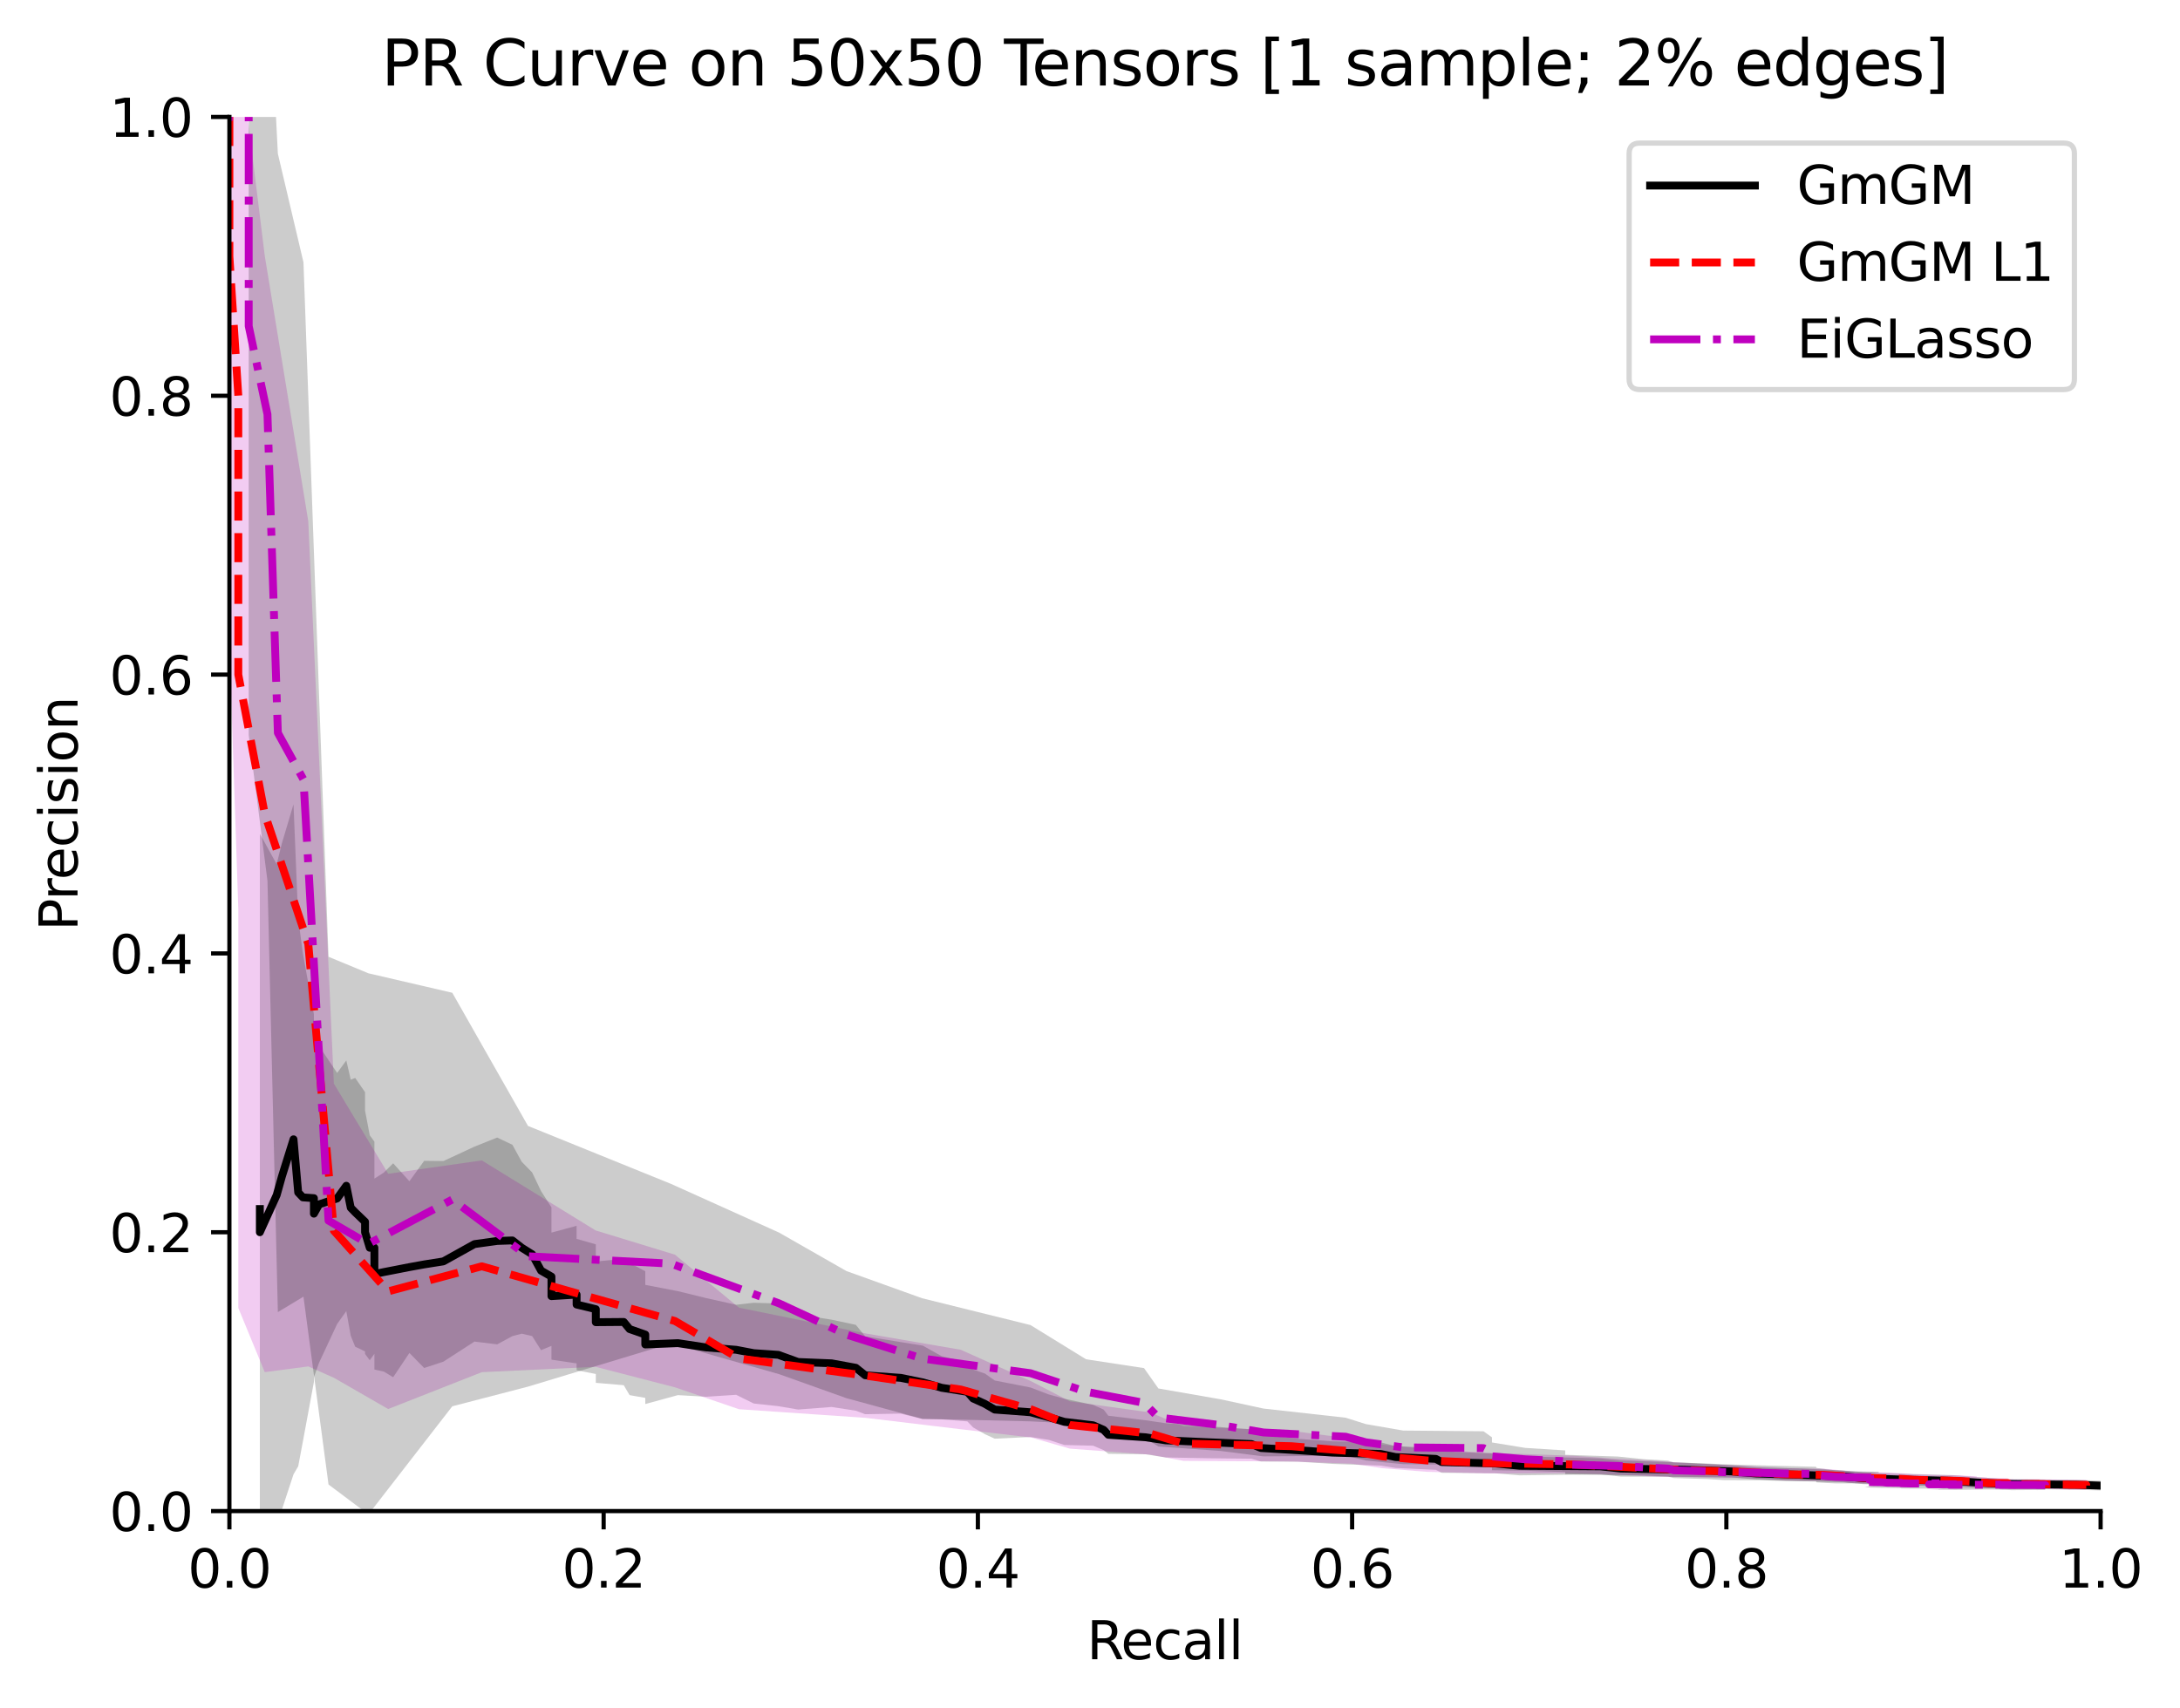 <?xml version="1.0" encoding="utf-8" standalone="no"?>
<!DOCTYPE svg PUBLIC "-//W3C//DTD SVG 1.1//EN"
  "http://www.w3.org/Graphics/SVG/1.1/DTD/svg11.dtd">
<svg xmlns:xlink="http://www.w3.org/1999/xlink" width="416.053pt" height="325.986pt" viewBox="0 0 416.053 325.986" xmlns="http://www.w3.org/2000/svg" version="1.1">
 <defs>
  <style type="text/css">*{stroke-linejoin: round; stroke-linecap: butt}</style>
 </defs>
 <g id="figure_1">
  <g id="patch_1">
   <path d="M 0 325.986 
L 416.053 325.986 
L 416.053 0 
L 0 0 
z
" style="fill: #ffffff"/>
  </g>
  <g id="axes_1">
   <g id="patch_2">
    <path d="M 43.781 288.43 
L 400.901 288.43 
L 400.901 22.318 
L 43.781 22.318 
z
" style="fill: #ffffff"/>
   </g>
   <g id="PolyCollection_1">
    <path d="M 49.593 149.602 
L 49.593 311.943 
L 49.593 311.277 
L 49.593 311.277 
L 49.593 311.277 
L 49.593 311.277 
L 49.593 311.277 
L 49.593 311.277 
L 52.805 291.267 
L 52.805 291.267 
L 53.797 288.166 
L 56.017 281.413 
L 56.017 281.413 
L 56.017 281.413 
L 56.91 279.894 
L 57.803 275.158 
L 57.803 275.158 
L 57.803 275.158 
L 59.911 263.778 
L 59.911 262.874 
L 60.903 260.089 
L 64.347 252.71 
L 66.09 250.262 
L 66.09 250.262 
L 66.94 254.97 
L 67.79 257.058 
L 69.67 257.952 
L 69.67 258.442 
L 70.563 259.639 
L 71.455 258.412 
L 71.455 261.414 
L 73.245 261.8 
L 75.035 262.885 
L 78.135 258.248 
L 80.952 261.119 
L 84.617 259.916 
L 90.552 256.076 
L 94.888 256.609 
L 97.79 255.033 
L 99.575 254.571 
L 101.559 255.028 
L 103.26 257.713 
L 105.244 256.9 
L 105.244 259.527 
L 110.044 260.242 
L 110.044 261.54 
L 113.71 262.264 
L 113.71 263.952 
L 119.042 264.403 
L 120.158 266.299 
L 123.153 266.826 
L 123.153 267.999 
L 129.379 266.298 
L 134.744 266.611 
L 140.498 266.237 
L 143.846 267.898 
L 148.542 268.405 
L 152.312 269.05 
L 158.716 268.561 
L 163.335 269.275 
L 165.121 269.941 
L 171.905 269.827 
L 176.121 270.874 
L 179.728 270.928 
L 184.614 271.31 
L 185.73 272.471 
L 187.962 273.747 
L 189.842 274.611 
L 196.652 274.29 
L 200.154 274.839 
L 203.15 275.818 
L 208.62 275.951 
L 210.629 276.794 
L 211.522 277.498 
L 218.615 277.591 
L 222.47 278.196 
L 230.482 278.344 
L 238.853 278.439 
L 240.639 278.963 
L 247.826 279.005 
L 254.299 279.427 
L 263.512 279.747 
L 266.329 280.195 
L 274.031 280.557 
L 275.147 281.122 
L 285.341 281.214 
L 290.028 281.608 
L 305.408 281.41 
L 309.341 281.849 
L 321.518 281.903 
L 330.491 282.008 
L 335.187 282.4 
L 343.739 282.728 
L 351.708 282.927 
L 355.726 283.296 
L 363.428 283.543 
L 372.649 283.751 
L 377.251 284.01 
L 383.203 284.158 
L 396.461 284.343 
L 400.901 284.498 
L 400.901 282.646 
L 400.901 282.646 
L 396.461 282.471 
L 383.203 282.371 
L 377.251 281.933 
L 372.649 281.571 
L 363.428 281.309 
L 355.726 281.012 
L 351.708 280.68 
L 343.739 280.301 
L 335.187 280.097 
L 330.491 279.707 
L 321.518 279.174 
L 309.341 278.779 
L 305.408 278.376 
L 290.028 277.959 
L 285.341 277.461 
L 275.147 277.026 
L 274.031 276.38 
L 266.329 276.034 
L 263.512 275.311 
L 254.299 275.114 
L 247.826 274.651 
L 240.639 273.821 
L 238.853 272.836 
L 230.482 272.224 
L 222.47 271.659 
L 218.615 271.093 
L 211.522 270.23 
L 210.629 269.059 
L 208.62 268.159 
L 203.15 266.987 
L 200.154 266.17 
L 196.652 264.838 
L 189.842 263.503 
L 187.962 262.173 
L 185.73 261.421 
L 184.614 260.021 
L 179.728 258.873 
L 176.121 256.852 
L 171.905 256.173 
L 165.121 255.079 
L 163.335 252.884 
L 158.716 251.899 
L 152.312 250.891 
L 148.542 248.81 
L 143.846 248.673 
L 140.498 249.052 
L 134.744 247.772 
L 129.379 246.453 
L 123.153 245.254 
L 123.153 242.651 
L 120.158 241.077 
L 119.042 240.264 
L 113.71 240.8 
L 113.71 237.515 
L 110.044 236.472 
L 110.044 233.975 
L 105.244 235.282 
L 105.244 230.45 
L 103.26 227.353 
L 101.559 223.791 
L 99.575 221.758 
L 97.79 218.513 
L 94.888 217.133 
L 90.552 218.866 
L 84.617 221.623 
L 80.952 221.578 
L 78.135 225.473 
L 75.035 222.046 
L 73.245 223.822 
L 71.455 224.969 
L 71.455 217.917 
L 70.563 216.69 
L 69.67 211.973 
L 69.67 208.472 
L 67.79 205.755 
L 66.94 206.087 
L 66.09 202.412 
L 66.09 202.412 
L 64.347 204.803 
L 60.903 199.682 
L 59.911 200.445 
L 59.911 193.628 
L 57.803 181.952 
L 57.803 181.952 
L 57.803 181.952 
L 56.91 175.315 
L 56.017 153.521 
L 56.017 153.521 
L 56.017 153.521 
L 53.797 160.96 
L 52.805 164.955 
L 52.805 164.955 
L 49.593 159.138 
L 49.593 159.138 
L 49.593 159.138 
L 49.593 159.138 
L 49.593 159.138 
L 49.593 159.138 
L 49.593 149.602 
z
" clip-path="url(#p640da415fd)" style="fill-opacity: 0.2"/>
   </g>
   <g id="PolyCollection_2">
    <path d="M 41.699 230.773 
L 41.699 230.773 
L 41.699 235.208 
L 41.699 235.208 
L 41.699 235.208 
L 41.699 235.208 
L 41.699 235.208 
L 41.699 235.208 
L 44.908 228.111 
L 44.908 228.111 
L 45.315 224.563 
L 46.525 217.467 
L 46.525 217.467 
L 46.525 217.467 
L 47.869 227.605 
L 48.666 228.555 
L 48.666 228.555 
L 48.666 228.555 
L 52.951 228.703 
L 52.951 231.66 
L 54.154 229.885 
L 57.505 228.757 
L 59.157 226.337 
L 59.157 226.337 
L 58.668 230.529 
L 57.853 231.406 
L 59.116 233.212 
L 59.116 235.208 
L 60.256 238.165 
L 60.842 238.165 
L 60.842 243.191 
L 61.203 242.811 
L 61.041 242.465 
L 65.658 241.861 
L 65.814 241.349 
L 68.076 240.769 
L 73.816 237.471 
L 75.335 236.871 
L 78.653 236.773 
L 81.172 238.165 
L 82.023 239.409 
L 82.493 242.533 
L 85.434 243.675 
L 85.434 247.405 
L 87.826 247.109 
L 87.826 249.006 
L 89.754 249.89 
L 89.754 252.376 
L 94.521 252.333 
L 94.93 253.688 
L 97.462 254.739 
L 97.462 256.626 
L 106.175 256.376 
L 109.782 257.191 
L 113.549 257.645 
L 116.6 258.286 
L 118.748 258.607 
L 121.018 259.971 
L 129.313 260.23 
L 133.166 261.08 
L 135.94 262.51 
L 142.125 263 
L 145.232 263.863 
L 150.867 264.9 
L 155.629 265.666 
L 157.174 266.946 
L 158.817 267.96 
L 158.449 269.057 
L 169.18 269.564 
L 172.402 270.505 
L 172.388 271.403 
L 178.613 272.055 
L 180.26 272.926 
L 180.528 273.864 
L 186.881 274.342 
L 191.643 274.928 
L 200.939 275.284 
L 209.483 275.638 
L 211.605 276.392 
L 221.614 276.828 
L 225.036 277.271 
L 232.699 277.529 
L 238.544 278.115 
L 244.756 278.468 
L 245.3 279.074 
L 254.84 279.337 
L 257.846 279.784 
L 279.185 279.893 
L 284.789 280.314 
L 295.966 280.539 
L 307.547 280.857 
L 310.823 281.249 
L 323.318 281.515 
L 338.476 281.803 
L 343.348 282.154 
L 350.524 282.426 
L 357.821 282.661 
L 361.921 282.971 
L 371.52 283.265 
L 389.973 283.407 
L 400.901 283.572 
L 400.901 283.572 
L 400.901 283.572 
L 389.973 283.407 
L 371.52 283.265 
L 361.921 282.971 
L 357.821 282.661 
L 350.524 282.426 
L 343.348 282.154 
L 338.476 281.803 
L 323.318 281.515 
L 310.823 281.249 
L 307.547 280.857 
L 295.966 280.539 
L 284.789 280.314 
L 279.185 279.893 
L 257.846 279.784 
L 254.84 279.337 
L 245.3 279.074 
L 244.756 278.468 
L 238.544 278.115 
L 232.699 277.529 
L 225.036 277.271 
L 221.614 276.828 
L 211.605 276.392 
L 209.483 275.638 
L 200.939 275.284 
L 191.643 274.928 
L 186.881 274.342 
L 180.528 273.864 
L 180.26 272.926 
L 178.613 272.055 
L 172.388 271.403 
L 172.402 270.505 
L 169.18 269.564 
L 158.449 269.057 
L 158.817 267.96 
L 157.174 266.946 
L 155.629 265.666 
L 150.867 264.9 
L 145.232 263.863 
L 142.125 263 
L 135.94 262.51 
L 133.166 261.08 
L 129.313 260.23 
L 121.018 259.971 
L 118.748 258.607 
L 116.6 258.286 
L 113.549 257.645 
L 109.782 257.191 
L 106.175 256.376 
L 97.462 256.626 
L 97.462 254.739 
L 94.93 253.688 
L 94.521 252.333 
L 89.754 252.376 
L 89.754 249.89 
L 87.826 249.006 
L 87.826 247.109 
L 85.434 247.405 
L 85.434 243.675 
L 82.493 242.533 
L 82.023 239.409 
L 81.172 238.165 
L 78.653 236.773 
L 75.335 236.871 
L 73.816 237.471 
L 68.076 240.769 
L 65.814 241.349 
L 65.658 241.861 
L 61.041 242.465 
L 61.203 242.811 
L 60.842 243.191 
L 60.842 238.165 
L 60.256 238.165 
L 59.116 235.208 
L 59.116 233.212 
L 57.853 231.406 
L 58.668 230.529 
L 59.157 226.337 
L 59.157 226.337 
L 57.505 228.757 
L 54.154 229.885 
L 52.951 231.66 
L 52.951 228.703 
L 48.666 228.555 
L 48.666 228.555 
L 48.666 228.555 
L 47.869 227.605 
L 46.525 217.467 
L 46.525 217.467 
L 46.525 217.467 
L 45.315 224.563 
L 44.908 228.111 
L 44.908 228.111 
L 41.699 235.208 
L 41.699 235.208 
L 41.699 235.208 
L 41.699 235.208 
L 41.699 235.208 
L 41.699 235.208 
L 41.699 230.773 
z
" clip-path="url(#p640da415fd)" style="fill: #ff0000; fill-opacity: 0.2"/>
   </g>
   <g id="PolyCollection_3">
    <path d="M 43.781 22.318 
L 43.781 22.318 
L 43.781 22.318 
L 43.781 22.318 
L 43.781 22.318 
L 43.781 22.318 
L 43.781 22.318 
L 43.781 22.318 
L 43.781 22.318 
L 43.781 22.318 
L 43.781 22.318 
L 43.781 22.318 
L 43.781 22.318 
L 43.781 22.318 
L 43.781 22.318 
L 43.781 22.318 
L 43.781 22.318 
L 43.781 22.318 
L 43.781 22.318 
L 43.781 122.9 
L 43.781 122.9 
L 43.781 122.9 
L 45.482 173.553 
L 45.482 249.659 
L 50.53 261.912 
L 58.834 260.818 
L 63.719 262.985 
L 74.084 268.952 
L 91.953 261.917 
L 113.676 260.895 
L 128.813 264.81 
L 141.029 268.988 
L 165.191 270.635 
L 183.36 272.809 
L 196.842 274.396 
L 204.191 276.514 
L 219.492 277.655 
L 225.879 278.844 
L 246.478 278.969 
L 258.053 279.391 
L 263.865 280.248 
L 272.331 280.932 
L 283.64 281.248 
L 300.136 281.201 
L 308.225 281.453 
L 315.849 281.84 
L 323.304 281.981 
L 331.607 282.094 
L 336.81 282.3 
L 340.743 282.575 
L 348.101 282.708 
L 351.708 282.827 
L 352.824 283.048 
L 355.641 283.172 
L 360.328 283.287 
L 363.428 283.381 
L 365.129 283.493 
L 368.538 283.54 
L 371.533 283.631 
L 373.765 283.75 
L 375.551 283.807 
L 377.251 283.853 
L 377.251 283.936 
L 377.251 284.009 
L 379.235 284.025 
L 379.235 284.082 
L 383.203 284.017 
L 383.203 284.061 
L 383.203 284.111 
L 383.203 284.137 
L 384.319 284.187 
L 384.319 284.226 
L 389.205 284.199 
L 389.205 284.227 
L 390.828 284.227 
L 392.529 284.217 
L 392.529 284.239 
L 393.645 284.27 
L 393.645 284.286 
L 394.761 284.329 
L 394.761 284.35 
L 394.761 284.367 
L 396.461 284.349 
L 396.461 284.357 
L 398.162 284.34 
L 398.162 284.346 
L 398.162 284.357 
L 398.162 284.366 
L 398.162 284.373 
L 398.162 284.383 
L 398.162 284.394 
L 398.162 284.405 
L 398.162 284.413 
L 398.162 284.42 
L 398.162 284.425 
L 398.162 284.432 
L 398.162 284.438 
L 398.162 284.441 
L 398.162 284.443 
L 398.162 284.448 
L 398.162 284.455 
L 398.162 282.674 
L 398.162 282.674 
L 398.162 282.668 
L 398.162 282.663 
L 398.162 282.65 
L 398.162 282.642 
L 398.162 282.638 
L 398.162 282.629 
L 398.162 282.618 
L 398.162 282.608 
L 398.162 282.595 
L 398.162 282.585 
L 398.162 282.571 
L 398.162 282.558 
L 398.162 282.543 
L 398.162 282.524 
L 398.162 282.509 
L 398.162 282.494 
L 396.461 282.49 
L 396.461 282.464 
L 394.761 282.458 
L 394.761 282.439 
L 394.761 282.411 
L 393.645 282.455 
L 393.645 282.434 
L 392.529 282.457 
L 392.529 282.41 
L 390.828 282.392 
L 389.205 282.366 
L 389.205 282.329 
L 384.319 282.37 
L 384.319 282.329 
L 383.203 282.34 
L 383.203 282.298 
L 383.203 282.237 
L 383.203 282.171 
L 379.235 282.087 
L 379.235 282.016 
L 377.251 281.952 
L 377.251 281.873 
L 377.251 281.794 
L 375.551 281.705 
L 373.765 281.583 
L 371.533 281.574 
L 368.538 281.511 
L 365.129 281.409 
L 363.428 281.238 
L 360.328 281.087 
L 355.641 281.006 
L 352.824 280.855 
L 351.708 280.673 
L 348.101 280.341 
L 340.743 280.232 
L 336.81 280.039 
L 331.607 279.716 
L 323.304 279.375 
L 315.849 278.814 
L 308.225 278.415 
L 300.136 277.864 
L 283.64 277.294 
L 272.331 276.592 
L 263.865 275.737 
L 258.053 274.627 
L 246.478 273.121 
L 225.879 272.244 
L 219.492 269.601 
L 204.191 267.482 
L 196.842 263.674 
L 183.36 257.642 
L 165.191 254.523 
L 141.029 249.599 
L 128.813 239.49 
L 113.676 234.864 
L 91.953 221.496 
L 74.084 224.042 
L 63.719 206.837 
L 58.834 99.478 
L 50.53 48.837 
L 45.482 7.867 
L 45.482 -22.471 
L 43.781 -25.041 
L 43.781 -25.041 
L 43.781 -25.041 
L 43.781 22.318 
L 43.781 22.318 
L 43.781 22.318 
L 43.781 22.318 
L 43.781 22.318 
L 43.781 22.318 
L 43.781 22.318 
L 43.781 22.318 
L 43.781 22.318 
L 43.781 22.318 
L 43.781 22.318 
L 43.781 22.318 
L 43.781 22.318 
L 43.781 22.318 
L 43.781 22.318 
L 43.781 22.318 
L 43.781 22.318 
L 43.781 22.318 
z
" clip-path="url(#p640da415fd)" style="fill: #bf00bf; fill-opacity: 0.2"/>
   </g>
   <g id="PolyCollection_4">
    <path d="M 43.781 22.318 
L 43.781 22.318 
L 43.781 22.318 
L 43.781 22.318 
L 43.781 22.318 
L 43.781 22.318 
L 43.781 22.318 
L 43.781 22.318 
L 43.781 22.318 
L 43.781 22.318 
L 43.781 22.318 
L 43.781 22.318 
L 43.781 22.318 
L 43.781 22.318 
L 43.781 22.318 
L 43.781 22.318 
L 43.781 22.318 
L 43.781 22.318 
L 43.781 22.318 
L 43.781 48.929 
L 43.781 48.929 
L 43.781 48.929 
L 41.019 75.541 
L 41.019 128.763 
L 43.267 155.374 
L 48.331 180.148 
L 55.773 234.911 
L 59.024 246.497 
L 72.392 241.707 
L 93.815 247.88 
L 106.45 252.15 
L 116.25 259.294 
L 139.452 262.579 
L 153.919 265.226 
L 176.628 269.035 
L 180.495 271.998 
L 192.368 273.628 
L 199.338 275.544 
L 224.578 276.045 
L 238.325 277.009 
L 240.66 277.993 
L 244.778 278.762 
L 256.373 279.271 
L 275.196 279.533 
L 283.84 279.934 
L 291.906 280.327 
L 297.721 280.678 
L 309.719 280.905 
L 314.936 281.169 
L 321.38 281.404 
L 332.063 281.524 
L 338.476 281.75 
L 339.695 281.951 
L 345.355 282.089 
L 347.738 282.187 
L 350.524 282.309 
L 352.93 282.451 
L 354.262 282.526 
L 356.513 282.603 
L 358.67 282.666 
L 360.279 282.756 
L 361.921 282.824 
L 361.921 282.904 
L 361.921 282.981 
L 362.522 283.021 
L 362.522 283.085 
L 371.52 283.094 
L 371.52 283.149 
L 371.52 283.205 
L 371.52 283.239 
L 372.363 283.258 
L 372.363 283.298 
L 376.986 283.264 
L 376.986 283.297 
L 380.289 283.309 
L 384.667 283.313 
L 384.667 283.348 
L 385.398 283.352 
L 385.398 283.371 
L 387.77 283.37 
L 387.77 283.394 
L 387.77 283.412 
L 390.205 283.407 
L 390.205 283.424 
L 392.943 283.417 
L 392.943 283.428 
L 392.943 283.441 
L 392.943 283.455 
L 392.943 283.465 
L 392.943 283.477 
L 392.943 283.49 
L 392.943 283.5 
L 392.943 283.51 
L 392.943 283.519 
L 392.943 283.527 
L 392.943 283.535 
L 392.943 283.54 
L 392.943 283.545 
L 392.943 283.553 
L 392.943 283.558 
L 392.943 283.564 
L 392.943 283.564 
L 392.943 283.564 
L 392.943 283.558 
L 392.943 283.553 
L 392.943 283.545 
L 392.943 283.54 
L 392.943 283.535 
L 392.943 283.527 
L 392.943 283.519 
L 392.943 283.51 
L 392.943 283.5 
L 392.943 283.49 
L 392.943 283.477 
L 392.943 283.465 
L 392.943 283.455 
L 392.943 283.441 
L 392.943 283.428 
L 392.943 283.417 
L 390.205 283.424 
L 390.205 283.407 
L 387.77 283.412 
L 387.77 283.394 
L 387.77 283.37 
L 385.398 283.371 
L 385.398 283.352 
L 384.667 283.348 
L 384.667 283.313 
L 380.289 283.309 
L 376.986 283.297 
L 376.986 283.264 
L 372.363 283.298 
L 372.363 283.258 
L 371.52 283.239 
L 371.52 283.205 
L 371.52 283.149 
L 371.52 283.094 
L 362.522 283.085 
L 362.522 283.021 
L 361.921 282.981 
L 361.921 282.904 
L 361.921 282.824 
L 360.279 282.756 
L 358.67 282.666 
L 356.513 282.603 
L 354.262 282.526 
L 352.93 282.451 
L 350.524 282.309 
L 347.738 282.187 
L 345.355 282.089 
L 339.695 281.951 
L 338.476 281.75 
L 332.063 281.524 
L 321.38 281.404 
L 314.936 281.169 
L 309.719 280.905 
L 297.721 280.678 
L 291.906 280.327 
L 283.84 279.934 
L 275.196 279.533 
L 256.373 279.271 
L 244.778 278.762 
L 240.66 277.993 
L 238.325 277.009 
L 224.578 276.045 
L 199.338 275.544 
L 192.368 273.628 
L 180.495 271.998 
L 176.628 269.035 
L 153.919 265.226 
L 139.452 262.579 
L 116.25 259.294 
L 106.45 252.15 
L 93.815 247.88 
L 72.392 241.707 
L 59.024 246.497 
L 55.773 234.911 
L 48.331 180.148 
L 43.267 155.374 
L 41.019 128.763 
L 41.019 75.541 
L 43.781 48.929 
L 43.781 48.929 
L 43.781 48.929 
L 43.781 22.318 
L 43.781 22.318 
L 43.781 22.318 
L 43.781 22.318 
L 43.781 22.318 
L 43.781 22.318 
L 43.781 22.318 
L 43.781 22.318 
L 43.781 22.318 
L 43.781 22.318 
L 43.781 22.318 
L 43.781 22.318 
L 43.781 22.318 
L 43.781 22.318 
L 43.781 22.318 
L 43.781 22.318 
L 43.781 22.318 
L 43.781 22.318 
z
" clip-path="url(#p640da415fd)" style="fill: #006400; fill-opacity: 0.2"/>
   </g>
   <g id="PolyCollection_5">
    <path d="M 390.321 282.538 
L 390.321 284.425 
L 390.321 284.403 
L 388.698 284.422 
L 388.698 284.399 
L 386.997 284.416 
L 383.897 284.436 
L 382.858 284.388 
L 381.742 284.369 
L 381.742 284.328 
L 378.841 284.299 
L 375.44 284.354 
L 372.031 284.391 
L 373.147 284.352 
L 373.147 284.353 
L 368.167 284.369 
L 369.953 284.289 
L 369.953 284.243 
L 370.821 284.147 
L 364.819 284.137 
L 362.835 284.11 
L 362.835 284.059 
L 360.096 284.006 
L 359.228 284.006 
L 356.996 283.944 
L 355.88 283.808 
L 356.577 283.724 
L 357.341 283.567 
L 356.756 283.555 
L 358.542 283.347 
L 358.542 283.224 
L 353.94 283.153 
L 350.333 283.147 
L 348.547 283.065 
L 346.667 282.945 
L 346.582 282.706 
L 340.596 282.691 
L 336.079 282.537 
L 329.011 282.514 
L 325.931 282.319 
L 319.43 282.127 
L 318.314 281.835 
L 313.796 281.64 
L 308.772 281.614 
L 298.719 281.384 
L 298.719 280.987 
L 291.094 280.725 
L 284.739 280.629 
L 284.739 280.131 
L 283.116 279.638 
L 267.797 279.473 
L 260.679 278.776 
L 256.824 277.86 
L 241.135 277.989 
L 232.936 276.954 
L 221.078 276.104 
L 218.339 274.398 
L 207.272 271.85 
L 196.675 271.305 
L 175.983 270.817 
L 161.551 266.884 
L 148.681 262.293 
L 128.074 256.418 
L 100.767 264.677 
L 86.319 268.43 
L 70.314 289.069 
L 62.697 283.354 
L 57.916 247.503 
L 53.03 250.45 
L 51.046 168.117 
L 47.466 140.29 
L 47.466 122.9 
L 47.466 22.318 
L 47.466 22.318 
L 47.466 22.318 
L 45.482 22.318 
L 43.781 22.318 
L 43.781 22.318 
L 43.781 22.318 
L 43.781 22.318 
L 43.781 22.318 
L 43.781 22.318 
L 43.781 22.318 
L 43.781 22.318 
L 43.781 22.318 
L 43.781 22.318 
L 43.781 22.318 
L 43.781 22.318 
L 43.781 22.318 
L 43.781 22.318 
L 43.781 22.318 
L 43.781 22.318 
L 43.781 22.318 
L 43.781 22.318 
L 43.781 22.318 
L 43.781 22.318 
L 43.781 22.318 
L 43.781 22.318 
L 43.781 22.318 
L 43.781 22.318 
L 43.781 22.318 
L 43.781 22.318 
L 43.781 22.318 
L 43.781 22.318 
L 43.781 22.318 
L 43.781 22.318 
L 43.781 22.318 
L 43.781 22.318 
L 43.781 22.318 
L 43.781 22.318 
L 43.781 22.318 
L 43.781 22.318 
L 43.781 22.318 
L 43.781 22.318 
L 43.781 22.318 
L 43.781 22.318 
L 43.781 22.318 
L 43.781 22.318 
L 43.781 22.318 
L 43.781 22.318 
L 43.781 22.318 
L 43.781 22.318 
L 43.781 22.318 
L 43.781 22.318 
L 43.781 22.318 
L 43.781 22.318 
L 43.781 22.318 
L 45.482 22.318 
L 47.466 22.318 
L 47.466 22.318 
L 47.466 22.318 
L 47.466 -25.041 
L 47.466 -15.82 
L 51.046 -9.94 
L 53.03 29.332 
L 57.916 50.067 
L 62.697 182.626 
L 70.314 185.781 
L 86.319 189.497 
L 100.767 214.913 
L 128.074 225.982 
L 148.681 235.271 
L 161.551 242.62 
L 175.983 247.804 
L 196.675 252.926 
L 207.272 259.456 
L 218.339 261.142 
L 221.078 265.027 
L 232.936 267.09 
L 241.135 268.862 
L 256.824 270.611 
L 260.679 271.831 
L 267.797 273.063 
L 283.116 273.198 
L 284.739 274.352 
L 284.739 275.333 
L 291.094 276.37 
L 298.719 276.851 
L 298.719 277.689 
L 308.772 278.021 
L 313.796 278.536 
L 318.314 278.798 
L 319.43 279.16 
L 325.931 279.356 
L 329.011 279.495 
L 336.079 279.71 
L 340.596 279.829 
L 346.582 279.977 
L 346.667 280.194 
L 348.547 280.449 
L 350.333 280.641 
L 353.94 280.848 
L 358.542 280.916 
L 358.542 281.088 
L 356.756 281.272 
L 357.341 281.498 
L 356.577 281.591 
L 355.88 281.802 
L 356.996 281.826 
L 359.228 281.834 
L 360.096 282.023 
L 362.835 282.032 
L 362.835 282.127 
L 364.819 282.2 
L 370.821 282.093 
L 369.953 282.109 
L 369.953 282.171 
L 368.167 282.275 
L 373.147 282.266 
L 373.147 282.337 
L 372.031 282.43 
L 375.44 282.459 
L 378.841 282.484 
L 381.742 282.437 
L 381.742 282.494 
L 382.858 282.475 
L 383.897 282.445 
L 386.997 282.437 
L 388.698 282.465 
L 388.698 282.492 
L 390.321 282.513 
L 390.321 282.538 
z
" clip-path="url(#p640da415fd)" style="fill-opacity: 0.2"/>
   </g>
   <g id="PolyCollection_6">
    <path d="M 377.964 283.482 
L 377.964 283.482 
L 377.964 283.458 
L 373.349 283.457 
L 373.349 283.432 
L 368.977 283.426 
L 366.127 283.44 
L 364.729 283.432 
L 363.054 283.432 
L 363.054 283.382 
L 361.202 283.392 
L 353.619 283.406 
L 348.536 283.411 
L 349.744 283.345 
L 349.744 283.31 
L 347.471 283.322 
L 347.665 283.23 
L 347.665 283.176 
L 346.504 283.12 
L 340.615 283.169 
L 340.725 283.119 
L 340.725 283.046 
L 335.007 283.014 
L 334.875 282.92 
L 331.086 282.885 
L 330.179 282.805 
L 335.525 282.658 
L 336.103 282.532 
L 336.445 282.413 
L 339.768 282.217 
L 339.768 282.07 
L 335.11 282 
L 329.686 281.894 
L 327.557 281.757 
L 326.8 281.569 
L 332.293 281.341 
L 315.23 281.26 
L 311.027 281.124 
L 303.537 281.005 
L 301.381 280.838 
L 295.992 280.643 
L 293.93 280.316 
L 290.251 280.088 
L 279.287 279.818 
L 273.199 279.536 
L 273.199 278.919 
L 263.537 278.548 
L 257.179 277.981 
L 257.179 277.241 
L 252.175 276.418 
L 235.018 276.268 
L 227.838 275.304 
L 220.701 274.236 
L 203.135 273.426 
L 196.577 272.022 
L 185.437 270.566 
L 178.784 267.77 
L 164.91 265.653 
L 152.721 262.115 
L 134.776 259.311 
L 122.538 254.752 
L 110.613 248.782 
L 89.35 241.2 
L 66.207 239.795 
L 56.31 228.964 
L 44.788 237.425 
L 44.466 232.99 
L 40.563 148.785 
L 39.574 139.891 
L 40.835 79.089 
L 40.704 62.235 
L 40.704 48.929 
L 40.704 22.318 
L 40.704 22.318 
L 40.704 22.318 
L 41.019 22.318 
L 43.781 22.318 
L 43.781 22.318 
L 43.781 22.318 
L 43.781 22.318 
L 43.781 22.318 
L 43.781 22.318 
L 43.781 22.318 
L 43.781 22.318 
L 43.781 22.318 
L 43.781 22.318 
L 43.781 22.318 
L 43.781 22.318 
L 43.781 22.318 
L 43.781 22.318 
L 43.781 22.318 
L 43.781 22.318 
L 43.781 22.318 
L 43.781 22.318 
L 43.781 22.318 
L 43.781 22.318 
L 43.781 22.318 
L 43.781 22.318 
L 43.781 22.318 
L 43.781 22.318 
L 43.781 22.318 
L 43.781 22.318 
L 43.781 22.318 
L 43.781 22.318 
L 43.781 22.318 
L 43.781 22.318 
L 43.781 22.318 
L 43.781 22.318 
L 43.781 22.318 
L 43.781 22.318 
L 43.781 22.318 
L 43.781 22.318 
L 43.781 22.318 
L 43.781 22.318 
L 43.781 22.318 
L 43.781 22.318 
L 43.781 22.318 
L 43.781 22.318 
L 43.781 22.318 
L 43.781 22.318 
L 43.781 22.318 
L 43.781 22.318 
L 43.781 22.318 
L 43.781 22.318 
L 43.781 22.318 
L 43.781 22.318 
L 43.781 22.318 
L 41.019 22.318 
L 40.704 22.318 
L 40.704 22.318 
L 40.704 22.318 
L 40.704 48.929 
L 40.704 62.235 
L 40.835 79.089 
L 39.574 139.891 
L 40.563 148.785 
L 44.466 232.99 
L 44.788 237.425 
L 56.31 228.964 
L 66.207 239.795 
L 89.35 241.2 
L 110.613 248.782 
L 122.538 254.752 
L 134.776 259.311 
L 152.721 262.115 
L 164.91 265.653 
L 178.784 267.77 
L 185.437 270.566 
L 196.577 272.022 
L 203.135 273.426 
L 220.701 274.236 
L 227.838 275.304 
L 235.018 276.268 
L 252.175 276.418 
L 257.179 277.241 
L 257.179 277.981 
L 263.537 278.548 
L 273.199 278.919 
L 273.199 279.536 
L 279.287 279.818 
L 290.251 280.088 
L 293.93 280.316 
L 295.992 280.643 
L 301.381 280.838 
L 303.537 281.005 
L 311.027 281.124 
L 315.23 281.26 
L 332.293 281.341 
L 326.8 281.569 
L 327.557 281.757 
L 329.686 281.894 
L 335.11 282 
L 339.768 282.07 
L 339.768 282.217 
L 336.445 282.413 
L 336.103 282.532 
L 335.525 282.658 
L 330.179 282.805 
L 331.086 282.885 
L 334.875 282.92 
L 335.007 283.014 
L 340.725 283.046 
L 340.725 283.119 
L 340.615 283.169 
L 346.504 283.12 
L 347.665 283.176 
L 347.665 283.23 
L 347.471 283.322 
L 349.744 283.31 
L 349.744 283.345 
L 348.536 283.411 
L 353.619 283.406 
L 361.202 283.392 
L 363.054 283.382 
L 363.054 283.432 
L 364.729 283.432 
L 366.127 283.44 
L 368.977 283.426 
L 373.349 283.432 
L 373.349 283.457 
L 377.964 283.458 
L 377.964 283.482 
z
" clip-path="url(#p640da415fd)" style="fill: #ff0000; fill-opacity: 0.2"/>
   </g>
   <g id="matplotlib.axis_1">
    <g id="xtick_1">
     <g id="line2d_1">
      <defs>
       <path id="m4d7f8a35b5" d="M 0 0 
L 0 3.5 
" style="stroke: #000000; stroke-width: 0.8"/>
      </defs>
      <g>
       <use xlink:href="#m4d7f8a35b5" x="43.781" y="288.43" style="stroke: #000000; stroke-width: 0.8"/>
      </g>
     </g>
     <g id="text_1">
      <!-- 0.0 -->
      <g transform="translate(35.83 303.029) scale(0.1 -0.1)">
       <defs>
        <path id="DejaVuSans-30" d="M 2034 4250 
Q 1547 4250 1301 3770 
Q 1056 3291 1056 2328 
Q 1056 1369 1301 889 
Q 1547 409 2034 409 
Q 2525 409 2770 889 
Q 3016 1369 3016 2328 
Q 3016 3291 2770 3770 
Q 2525 4250 2034 4250 
z
M 2034 4750 
Q 2819 4750 3233 4129 
Q 3647 3509 3647 2328 
Q 3647 1150 3233 529 
Q 2819 -91 2034 -91 
Q 1250 -91 836 529 
Q 422 1150 422 2328 
Q 422 3509 836 4129 
Q 1250 4750 2034 4750 
z
" transform="scale(0.016)"/>
        <path id="DejaVuSans-2e" d="M 684 794 
L 1344 794 
L 1344 0 
L 684 0 
L 684 794 
z
" transform="scale(0.016)"/>
       </defs>
       <use xlink:href="#DejaVuSans-30"/>
       <use xlink:href="#DejaVuSans-2e" x="63.623"/>
       <use xlink:href="#DejaVuSans-30" x="95.41"/>
      </g>
     </g>
    </g>
    <g id="xtick_2">
     <g id="line2d_2">
      <g>
       <use xlink:href="#m4d7f8a35b5" x="115.205" y="288.43" style="stroke: #000000; stroke-width: 0.8"/>
      </g>
     </g>
     <g id="text_2">
      <!-- 0.2 -->
      <g transform="translate(107.254 303.029) scale(0.1 -0.1)">
       <defs>
        <path id="DejaVuSans-32" d="M 1228 531 
L 3431 531 
L 3431 0 
L 469 0 
L 469 531 
Q 828 903 1448 1529 
Q 2069 2156 2228 2338 
Q 2531 2678 2651 2914 
Q 2772 3150 2772 3378 
Q 2772 3750 2511 3984 
Q 2250 4219 1831 4219 
Q 1534 4219 1204 4116 
Q 875 4013 500 3803 
L 500 4441 
Q 881 4594 1212 4672 
Q 1544 4750 1819 4750 
Q 2544 4750 2975 4387 
Q 3406 4025 3406 3419 
Q 3406 3131 3298 2873 
Q 3191 2616 2906 2266 
Q 2828 2175 2409 1742 
Q 1991 1309 1228 531 
z
" transform="scale(0.016)"/>
       </defs>
       <use xlink:href="#DejaVuSans-30"/>
       <use xlink:href="#DejaVuSans-2e" x="63.623"/>
       <use xlink:href="#DejaVuSans-32" x="95.41"/>
      </g>
     </g>
    </g>
    <g id="xtick_3">
     <g id="line2d_3">
      <g>
       <use xlink:href="#m4d7f8a35b5" x="186.629" y="288.43" style="stroke: #000000; stroke-width: 0.8"/>
      </g>
     </g>
     <g id="text_3">
      <!-- 0.4 -->
      <g transform="translate(178.678 303.029) scale(0.1 -0.1)">
       <defs>
        <path id="DejaVuSans-34" d="M 2419 4116 
L 825 1625 
L 2419 1625 
L 2419 4116 
z
M 2253 4666 
L 3047 4666 
L 3047 1625 
L 3713 1625 
L 3713 1100 
L 3047 1100 
L 3047 0 
L 2419 0 
L 2419 1100 
L 313 1100 
L 313 1709 
L 2253 4666 
z
" transform="scale(0.016)"/>
       </defs>
       <use xlink:href="#DejaVuSans-30"/>
       <use xlink:href="#DejaVuSans-2e" x="63.623"/>
       <use xlink:href="#DejaVuSans-34" x="95.41"/>
      </g>
     </g>
    </g>
    <g id="xtick_4">
     <g id="line2d_4">
      <g>
       <use xlink:href="#m4d7f8a35b5" x="258.053" y="288.43" style="stroke: #000000; stroke-width: 0.8"/>
      </g>
     </g>
     <g id="text_4">
      <!-- 0.6 -->
      <g transform="translate(250.102 303.029) scale(0.1 -0.1)">
       <defs>
        <path id="DejaVuSans-36" d="M 2113 2584 
Q 1688 2584 1439 2293 
Q 1191 2003 1191 1497 
Q 1191 994 1439 701 
Q 1688 409 2113 409 
Q 2538 409 2786 701 
Q 3034 994 3034 1497 
Q 3034 2003 2786 2293 
Q 2538 2584 2113 2584 
z
M 3366 4563 
L 3366 3988 
Q 3128 4100 2886 4159 
Q 2644 4219 2406 4219 
Q 1781 4219 1451 3797 
Q 1122 3375 1075 2522 
Q 1259 2794 1537 2939 
Q 1816 3084 2150 3084 
Q 2853 3084 3261 2657 
Q 3669 2231 3669 1497 
Q 3669 778 3244 343 
Q 2819 -91 2113 -91 
Q 1303 -91 875 529 
Q 447 1150 447 2328 
Q 447 3434 972 4092 
Q 1497 4750 2381 4750 
Q 2619 4750 2861 4703 
Q 3103 4656 3366 4563 
z
" transform="scale(0.016)"/>
       </defs>
       <use xlink:href="#DejaVuSans-30"/>
       <use xlink:href="#DejaVuSans-2e" x="63.623"/>
       <use xlink:href="#DejaVuSans-36" x="95.41"/>
      </g>
     </g>
    </g>
    <g id="xtick_5">
     <g id="line2d_5">
      <g>
       <use xlink:href="#m4d7f8a35b5" x="329.477" y="288.43" style="stroke: #000000; stroke-width: 0.8"/>
      </g>
     </g>
     <g id="text_5">
      <!-- 0.8 -->
      <g transform="translate(321.526 303.029) scale(0.1 -0.1)">
       <defs>
        <path id="DejaVuSans-38" d="M 2034 2216 
Q 1584 2216 1326 1975 
Q 1069 1734 1069 1313 
Q 1069 891 1326 650 
Q 1584 409 2034 409 
Q 2484 409 2743 651 
Q 3003 894 3003 1313 
Q 3003 1734 2745 1975 
Q 2488 2216 2034 2216 
z
M 1403 2484 
Q 997 2584 770 2862 
Q 544 3141 544 3541 
Q 544 4100 942 4425 
Q 1341 4750 2034 4750 
Q 2731 4750 3128 4425 
Q 3525 4100 3525 3541 
Q 3525 3141 3298 2862 
Q 3072 2584 2669 2484 
Q 3125 2378 3379 2068 
Q 3634 1759 3634 1313 
Q 3634 634 3220 271 
Q 2806 -91 2034 -91 
Q 1263 -91 848 271 
Q 434 634 434 1313 
Q 434 1759 690 2068 
Q 947 2378 1403 2484 
z
M 1172 3481 
Q 1172 3119 1398 2916 
Q 1625 2713 2034 2713 
Q 2441 2713 2670 2916 
Q 2900 3119 2900 3481 
Q 2900 3844 2670 4047 
Q 2441 4250 2034 4250 
Q 1625 4250 1398 4047 
Q 1172 3844 1172 3481 
z
" transform="scale(0.016)"/>
       </defs>
       <use xlink:href="#DejaVuSans-30"/>
       <use xlink:href="#DejaVuSans-2e" x="63.623"/>
       <use xlink:href="#DejaVuSans-38" x="95.41"/>
      </g>
     </g>
    </g>
    <g id="xtick_6">
     <g id="line2d_6">
      <g>
       <use xlink:href="#m4d7f8a35b5" x="400.901" y="288.43" style="stroke: #000000; stroke-width: 0.8"/>
      </g>
     </g>
     <g id="text_6">
      <!-- 1.0 -->
      <g transform="translate(392.95 303.029) scale(0.1 -0.1)">
       <defs>
        <path id="DejaVuSans-31" d="M 794 531 
L 1825 531 
L 1825 4091 
L 703 3866 
L 703 4441 
L 1819 4666 
L 2450 4666 
L 2450 531 
L 3481 531 
L 3481 0 
L 794 0 
L 794 531 
z
" transform="scale(0.016)"/>
       </defs>
       <use xlink:href="#DejaVuSans-31"/>
       <use xlink:href="#DejaVuSans-2e" x="63.623"/>
       <use xlink:href="#DejaVuSans-30" x="95.41"/>
      </g>
     </g>
    </g>
    <g id="text_7">
     <!-- Recall -->
     <g transform="translate(207.424 316.707) scale(0.1 -0.1)">
      <defs>
       <path id="DejaVuSans-52" d="M 2841 2188 
Q 3044 2119 3236 1894 
Q 3428 1669 3622 1275 
L 4263 0 
L 3584 0 
L 2988 1197 
Q 2756 1666 2539 1819 
Q 2322 1972 1947 1972 
L 1259 1972 
L 1259 0 
L 628 0 
L 628 4666 
L 2053 4666 
Q 2853 4666 3247 4331 
Q 3641 3997 3641 3322 
Q 3641 2881 3436 2590 
Q 3231 2300 2841 2188 
z
M 1259 4147 
L 1259 2491 
L 2053 2491 
Q 2509 2491 2742 2702 
Q 2975 2913 2975 3322 
Q 2975 3731 2742 3939 
Q 2509 4147 2053 4147 
L 1259 4147 
z
" transform="scale(0.016)"/>
       <path id="DejaVuSans-65" d="M 3597 1894 
L 3597 1613 
L 953 1613 
Q 991 1019 1311 708 
Q 1631 397 2203 397 
Q 2534 397 2845 478 
Q 3156 559 3463 722 
L 3463 178 
Q 3153 47 2828 -22 
Q 2503 -91 2169 -91 
Q 1331 -91 842 396 
Q 353 884 353 1716 
Q 353 2575 817 3079 
Q 1281 3584 2069 3584 
Q 2775 3584 3186 3129 
Q 3597 2675 3597 1894 
z
M 3022 2063 
Q 3016 2534 2758 2815 
Q 2500 3097 2075 3097 
Q 1594 3097 1305 2825 
Q 1016 2553 972 2059 
L 3022 2063 
z
" transform="scale(0.016)"/>
       <path id="DejaVuSans-63" d="M 3122 3366 
L 3122 2828 
Q 2878 2963 2633 3030 
Q 2388 3097 2138 3097 
Q 1578 3097 1268 2742 
Q 959 2388 959 1747 
Q 959 1106 1268 751 
Q 1578 397 2138 397 
Q 2388 397 2633 464 
Q 2878 531 3122 666 
L 3122 134 
Q 2881 22 2623 -34 
Q 2366 -91 2075 -91 
Q 1284 -91 818 406 
Q 353 903 353 1747 
Q 353 2603 823 3093 
Q 1294 3584 2113 3584 
Q 2378 3584 2631 3529 
Q 2884 3475 3122 3366 
z
" transform="scale(0.016)"/>
       <path id="DejaVuSans-61" d="M 2194 1759 
Q 1497 1759 1228 1600 
Q 959 1441 959 1056 
Q 959 750 1161 570 
Q 1363 391 1709 391 
Q 2188 391 2477 730 
Q 2766 1069 2766 1631 
L 2766 1759 
L 2194 1759 
z
M 3341 1997 
L 3341 0 
L 2766 0 
L 2766 531 
Q 2569 213 2275 61 
Q 1981 -91 1556 -91 
Q 1019 -91 701 211 
Q 384 513 384 1019 
Q 384 1609 779 1909 
Q 1175 2209 1959 2209 
L 2766 2209 
L 2766 2266 
Q 2766 2663 2505 2880 
Q 2244 3097 1772 3097 
Q 1472 3097 1187 3025 
Q 903 2953 641 2809 
L 641 3341 
Q 956 3463 1253 3523 
Q 1550 3584 1831 3584 
Q 2591 3584 2966 3190 
Q 3341 2797 3341 1997 
z
" transform="scale(0.016)"/>
       <path id="DejaVuSans-6c" d="M 603 4863 
L 1178 4863 
L 1178 0 
L 603 0 
L 603 4863 
z
" transform="scale(0.016)"/>
      </defs>
      <use xlink:href="#DejaVuSans-52"/>
      <use xlink:href="#DejaVuSans-65" x="64.982"/>
      <use xlink:href="#DejaVuSans-63" x="126.506"/>
      <use xlink:href="#DejaVuSans-61" x="181.486"/>
      <use xlink:href="#DejaVuSans-6c" x="242.766"/>
      <use xlink:href="#DejaVuSans-6c" x="270.549"/>
     </g>
    </g>
   </g>
   <g id="matplotlib.axis_2">
    <g id="ytick_1">
     <g id="line2d_7">
      <defs>
       <path id="m3e1fcf9b14" d="M 0 0 
L -3.5 0 
" style="stroke: #000000; stroke-width: 0.8"/>
      </defs>
      <g>
       <use xlink:href="#m3e1fcf9b14" x="43.781" y="288.43" style="stroke: #000000; stroke-width: 0.8"/>
      </g>
     </g>
     <g id="text_8">
      <!-- 0.0 -->
      <g transform="translate(20.878 292.229) scale(0.1 -0.1)">
       <use xlink:href="#DejaVuSans-30"/>
       <use xlink:href="#DejaVuSans-2e" x="63.623"/>
       <use xlink:href="#DejaVuSans-30" x="95.41"/>
      </g>
     </g>
    </g>
    <g id="ytick_2">
     <g id="line2d_8">
      <g>
       <use xlink:href="#m3e1fcf9b14" x="43.781" y="235.208" style="stroke: #000000; stroke-width: 0.8"/>
      </g>
     </g>
     <g id="text_9">
      <!-- 0.2 -->
      <g transform="translate(20.878 239.007) scale(0.1 -0.1)">
       <use xlink:href="#DejaVuSans-30"/>
       <use xlink:href="#DejaVuSans-2e" x="63.623"/>
       <use xlink:href="#DejaVuSans-32" x="95.41"/>
      </g>
     </g>
    </g>
    <g id="ytick_3">
     <g id="line2d_9">
      <g>
       <use xlink:href="#m3e1fcf9b14" x="43.781" y="181.985" style="stroke: #000000; stroke-width: 0.8"/>
      </g>
     </g>
     <g id="text_10">
      <!-- 0.4 -->
      <g transform="translate(20.878 185.785) scale(0.1 -0.1)">
       <use xlink:href="#DejaVuSans-30"/>
       <use xlink:href="#DejaVuSans-2e" x="63.623"/>
       <use xlink:href="#DejaVuSans-34" x="95.41"/>
      </g>
     </g>
    </g>
    <g id="ytick_4">
     <g id="line2d_10">
      <g>
       <use xlink:href="#m3e1fcf9b14" x="43.781" y="128.763" style="stroke: #000000; stroke-width: 0.8"/>
      </g>
     </g>
     <g id="text_11">
      <!-- 0.6 -->
      <g transform="translate(20.878 132.562) scale(0.1 -0.1)">
       <use xlink:href="#DejaVuSans-30"/>
       <use xlink:href="#DejaVuSans-2e" x="63.623"/>
       <use xlink:href="#DejaVuSans-36" x="95.41"/>
      </g>
     </g>
    </g>
    <g id="ytick_5">
     <g id="line2d_11">
      <g>
       <use xlink:href="#m3e1fcf9b14" x="43.781" y="75.541" style="stroke: #000000; stroke-width: 0.8"/>
      </g>
     </g>
     <g id="text_12">
      <!-- 0.8 -->
      <g transform="translate(20.878 79.34) scale(0.1 -0.1)">
       <use xlink:href="#DejaVuSans-30"/>
       <use xlink:href="#DejaVuSans-2e" x="63.623"/>
       <use xlink:href="#DejaVuSans-38" x="95.41"/>
      </g>
     </g>
    </g>
    <g id="ytick_6">
     <g id="line2d_12">
      <g>
       <use xlink:href="#m3e1fcf9b14" x="43.781" y="22.318" style="stroke: #000000; stroke-width: 0.8"/>
      </g>
     </g>
     <g id="text_13">
      <!-- 1.0 -->
      <g transform="translate(20.878 26.117) scale(0.1 -0.1)">
       <use xlink:href="#DejaVuSans-31"/>
       <use xlink:href="#DejaVuSans-2e" x="63.623"/>
       <use xlink:href="#DejaVuSans-30" x="95.41"/>
      </g>
     </g>
    </g>
    <g id="text_14">
     <!-- Precision -->
     <g transform="translate(14.798 177.681) rotate(-90) scale(0.1 -0.1)">
      <defs>
       <path id="DejaVuSans-50" d="M 1259 4147 
L 1259 2394 
L 2053 2394 
Q 2494 2394 2734 2622 
Q 2975 2850 2975 3272 
Q 2975 3691 2734 3919 
Q 2494 4147 2053 4147 
L 1259 4147 
z
M 628 4666 
L 2053 4666 
Q 2838 4666 3239 4311 
Q 3641 3956 3641 3272 
Q 3641 2581 3239 2228 
Q 2838 1875 2053 1875 
L 1259 1875 
L 1259 0 
L 628 0 
L 628 4666 
z
" transform="scale(0.016)"/>
       <path id="DejaVuSans-72" d="M 2631 2963 
Q 2534 3019 2420 3045 
Q 2306 3072 2169 3072 
Q 1681 3072 1420 2755 
Q 1159 2438 1159 1844 
L 1159 0 
L 581 0 
L 581 3500 
L 1159 3500 
L 1159 2956 
Q 1341 3275 1631 3429 
Q 1922 3584 2338 3584 
Q 2397 3584 2469 3576 
Q 2541 3569 2628 3553 
L 2631 2963 
z
" transform="scale(0.016)"/>
       <path id="DejaVuSans-69" d="M 603 3500 
L 1178 3500 
L 1178 0 
L 603 0 
L 603 3500 
z
M 603 4863 
L 1178 4863 
L 1178 4134 
L 603 4134 
L 603 4863 
z
" transform="scale(0.016)"/>
       <path id="DejaVuSans-73" d="M 2834 3397 
L 2834 2853 
Q 2591 2978 2328 3040 
Q 2066 3103 1784 3103 
Q 1356 3103 1142 2972 
Q 928 2841 928 2578 
Q 928 2378 1081 2264 
Q 1234 2150 1697 2047 
L 1894 2003 
Q 2506 1872 2764 1633 
Q 3022 1394 3022 966 
Q 3022 478 2636 193 
Q 2250 -91 1575 -91 
Q 1294 -91 989 -36 
Q 684 19 347 128 
L 347 722 
Q 666 556 975 473 
Q 1284 391 1588 391 
Q 1994 391 2212 530 
Q 2431 669 2431 922 
Q 2431 1156 2273 1281 
Q 2116 1406 1581 1522 
L 1381 1569 
Q 847 1681 609 1914 
Q 372 2147 372 2553 
Q 372 3047 722 3315 
Q 1072 3584 1716 3584 
Q 2034 3584 2315 3537 
Q 2597 3491 2834 3397 
z
" transform="scale(0.016)"/>
       <path id="DejaVuSans-6f" d="M 1959 3097 
Q 1497 3097 1228 2736 
Q 959 2375 959 1747 
Q 959 1119 1226 758 
Q 1494 397 1959 397 
Q 2419 397 2687 759 
Q 2956 1122 2956 1747 
Q 2956 2369 2687 2733 
Q 2419 3097 1959 3097 
z
M 1959 3584 
Q 2709 3584 3137 3096 
Q 3566 2609 3566 1747 
Q 3566 888 3137 398 
Q 2709 -91 1959 -91 
Q 1206 -91 779 398 
Q 353 888 353 1747 
Q 353 2609 779 3096 
Q 1206 3584 1959 3584 
z
" transform="scale(0.016)"/>
       <path id="DejaVuSans-6e" d="M 3513 2113 
L 3513 0 
L 2938 0 
L 2938 2094 
Q 2938 2591 2744 2837 
Q 2550 3084 2163 3084 
Q 1697 3084 1428 2787 
Q 1159 2491 1159 1978 
L 1159 0 
L 581 0 
L 581 3500 
L 1159 3500 
L 1159 2956 
Q 1366 3272 1645 3428 
Q 1925 3584 2291 3584 
Q 2894 3584 3203 3211 
Q 3513 2838 3513 2113 
z
" transform="scale(0.016)"/>
      </defs>
      <use xlink:href="#DejaVuSans-50"/>
      <use xlink:href="#DejaVuSans-72" x="58.553"/>
      <use xlink:href="#DejaVuSans-65" x="97.416"/>
      <use xlink:href="#DejaVuSans-63" x="158.939"/>
      <use xlink:href="#DejaVuSans-69" x="213.92"/>
      <use xlink:href="#DejaVuSans-73" x="241.703"/>
      <use xlink:href="#DejaVuSans-69" x="293.803"/>
      <use xlink:href="#DejaVuSans-6f" x="321.586"/>
      <use xlink:href="#DejaVuSans-6e" x="382.768"/>
     </g>
    </g>
   </g>
   <g id="line2d_13">
    <path d="M 49.593 230.773 
L 49.593 235.208 
L 49.593 235.208 
L 49.593 235.208 
L 49.593 235.208 
L 49.593 235.208 
L 49.593 235.208 
L 52.805 228.111 
L 52.805 228.111 
L 53.797 224.563 
L 56.017 217.467 
L 56.017 217.467 
L 56.017 217.467 
L 56.91 227.605 
L 57.803 228.555 
L 57.803 228.555 
L 57.803 228.555 
L 59.911 228.703 
L 59.911 231.66 
L 60.903 229.885 
L 64.347 228.757 
L 66.09 226.337 
L 66.09 226.337 
L 66.94 230.529 
L 67.79 231.406 
L 69.67 233.212 
L 69.67 235.208 
L 70.563 238.165 
L 71.455 238.165 
L 71.455 243.191 
L 73.245 242.811 
L 75.035 242.465 
L 78.135 241.861 
L 80.952 241.349 
L 84.617 240.769 
L 90.552 237.471 
L 94.888 236.871 
L 97.79 236.773 
L 99.575 238.165 
L 101.559 239.409 
L 103.26 242.533 
L 105.244 243.675 
L 105.244 247.405 
L 110.044 247.109 
L 110.044 249.006 
L 113.71 249.89 
L 113.71 252.376 
L 119.042 252.333 
L 120.158 253.688 
L 123.153 254.739 
L 123.153 256.626 
L 129.379 256.376 
L 134.744 257.191 
L 140.498 257.645 
L 143.846 258.286 
L 148.542 258.607 
L 152.312 259.971 
L 158.716 260.23 
L 163.335 261.08 
L 165.121 262.51 
L 171.905 263 
L 176.121 263.863 
L 179.728 264.9 
L 184.614 265.666 
L 185.73 266.946 
L 187.962 267.96 
L 189.842 269.057 
L 196.652 269.564 
L 200.154 270.505 
L 203.15 271.403 
L 208.62 272.055 
L 210.629 272.926 
L 211.522 273.864 
L 218.615 274.342 
L 222.47 274.928 
L 230.482 275.284 
L 238.853 275.638 
L 240.639 276.392 
L 247.826 276.828 
L 254.299 277.271 
L 263.512 277.529 
L 266.329 278.115 
L 274.031 278.468 
L 275.147 279.074 
L 285.341 279.337 
L 290.028 279.784 
L 305.408 279.893 
L 309.341 280.314 
L 321.518 280.539 
L 330.491 280.857 
L 335.187 281.249 
L 343.739 281.515 
L 351.708 281.803 
L 355.726 282.154 
L 363.428 282.426 
L 372.649 282.661 
L 377.251 282.971 
L 383.203 283.265 
L 396.461 283.407 
L 400.901 283.572 
" clip-path="url(#p640da415fd)" style="fill: none; stroke: #000000; stroke-width: 1.5; stroke-linecap: square"/>
   </g>
   <g id="line2d_14">
    <path d="M 43.781 22.318 
L 43.781 22.318 
L 43.781 22.318 
L 43.781 22.318 
L 43.781 22.318 
L 43.781 22.318 
L 43.781 22.318 
L 43.781 22.318 
L 43.781 22.318 
L 43.781 22.318 
L 43.781 22.318 
L 43.781 22.318 
L 43.781 22.318 
L 43.781 22.318 
L 43.781 22.318 
L 43.781 22.318 
L 43.781 22.318 
L 43.781 22.318 
L 43.781 48.929 
L 43.781 48.929 
L 43.781 48.929 
L 45.482 75.541 
L 45.482 128.763 
L 50.53 155.374 
L 58.834 180.148 
L 63.719 234.911 
L 74.084 246.497 
L 91.953 241.707 
L 113.676 247.88 
L 128.813 252.15 
L 141.029 259.294 
L 165.191 262.579 
L 183.36 265.226 
L 196.842 269.035 
L 204.191 271.998 
L 219.492 273.628 
L 225.879 275.544 
L 246.478 276.045 
L 258.053 277.009 
L 263.865 277.993 
L 272.331 278.762 
L 283.64 279.271 
L 300.136 279.533 
L 308.225 279.934 
L 315.849 280.327 
L 323.304 280.678 
L 331.607 280.905 
L 336.81 281.169 
L 340.743 281.404 
L 348.101 281.524 
L 351.708 281.75 
L 352.824 281.951 
L 355.641 282.089 
L 360.328 282.187 
L 363.428 282.309 
L 365.129 282.451 
L 368.538 282.526 
L 371.533 282.603 
L 373.765 282.666 
L 375.551 282.756 
L 377.251 282.824 
L 377.251 282.904 
L 377.251 282.981 
L 379.235 283.021 
L 379.235 283.085 
L 383.203 283.094 
L 383.203 283.149 
L 383.203 283.205 
L 383.203 283.239 
L 384.319 283.258 
L 384.319 283.298 
L 389.205 283.264 
L 389.205 283.297 
L 390.828 283.309 
L 392.529 283.313 
L 392.529 283.348 
L 393.645 283.352 
L 393.645 283.371 
L 394.761 283.37 
L 394.761 283.394 
L 394.761 283.412 
L 396.461 283.407 
L 396.461 283.424 
L 398.162 283.417 
L 398.162 283.428 
L 398.162 283.441 
L 398.162 283.455 
L 398.162 283.465 
L 398.162 283.477 
L 398.162 283.49 
L 398.162 283.5 
L 398.162 283.51 
L 398.162 283.519 
L 398.162 283.527 
L 398.162 283.535 
L 398.162 283.54 
L 398.162 283.545 
L 398.162 283.553 
L 398.162 283.558 
L 398.162 283.564 
" clip-path="url(#p640da415fd)" style="fill: none; stroke-dasharray: 5.55,2.4; stroke-dashoffset: 0; stroke: #ff0000; stroke-width: 1.5"/>
   </g>
   <g id="line2d_15">
    <path d="M 390.321 283.482 
L 390.321 283.458 
L 388.698 283.457 
L 388.698 283.432 
L 386.997 283.426 
L 383.897 283.44 
L 382.858 283.432 
L 381.742 283.432 
L 381.742 283.382 
L 378.841 283.392 
L 375.44 283.406 
L 372.031 283.411 
L 373.147 283.345 
L 373.147 283.31 
L 368.167 283.322 
L 369.953 283.23 
L 369.953 283.176 
L 370.821 283.12 
L 364.819 283.169 
L 362.835 283.119 
L 362.835 283.046 
L 360.096 283.014 
L 359.228 282.92 
L 356.996 282.885 
L 355.88 282.805 
L 356.577 282.658 
L 357.341 282.532 
L 356.756 282.413 
L 358.542 282.217 
L 358.542 282.07 
L 353.94 282 
L 350.333 281.894 
L 348.547 281.757 
L 346.667 281.569 
L 346.582 281.341 
L 340.596 281.26 
L 336.079 281.124 
L 329.011 281.005 
L 325.931 280.838 
L 319.43 280.643 
L 318.314 280.316 
L 313.796 280.088 
L 308.772 279.818 
L 298.719 279.536 
L 298.719 278.919 
L 291.094 278.548 
L 284.739 277.981 
L 284.739 277.241 
L 283.116 276.418 
L 267.797 276.268 
L 260.679 275.304 
L 256.824 274.236 
L 241.135 273.426 
L 232.936 272.022 
L 221.078 270.566 
L 218.339 267.77 
L 207.272 265.653 
L 196.675 262.115 
L 175.983 259.311 
L 161.551 254.752 
L 148.681 248.782 
L 128.074 241.2 
L 100.767 239.795 
L 86.319 228.964 
L 70.314 237.425 
L 62.697 232.99 
L 57.916 148.785 
L 53.03 139.891 
L 51.046 79.089 
L 47.466 62.235 
L 47.466 48.929 
L 47.466 22.318 
L 47.466 22.318 
L 47.466 22.318 
L 45.482 22.318 
L 43.781 22.318 
L 43.781 22.318 
L 43.781 22.318 
L 43.781 22.318 
L 43.781 22.318 
L 43.781 22.318 
L 43.781 22.318 
L 43.781 22.318 
L 43.781 22.318 
L 43.781 22.318 
L 43.781 22.318 
L 43.781 22.318 
L 43.781 22.318 
L 43.781 22.318 
L 43.781 22.318 
L 43.781 22.318 
L 43.781 22.318 
L 43.781 22.318 
L 43.781 22.318 
L 43.781 22.318 
L 43.781 22.318 
L 43.781 22.318 
L 43.781 22.318 
L 43.781 22.318 
L 43.781 22.318 
" clip-path="url(#p640da415fd)" style="fill: none; stroke-dasharray: 9.6,2.4,1.5,2.4; stroke-dashoffset: 0; stroke: #bf00bf; stroke-width: 1.5"/>
   </g>
   <g id="patch_3">
    <path d="M 43.781 288.43 
L 43.781 22.318 
" style="fill: none; stroke: #000000; stroke-width: 0.8; stroke-linejoin: miter; stroke-linecap: square"/>
   </g>
   <g id="patch_4">
    <path d="M 43.781 288.43 
L 400.901 288.43 
" style="fill: none; stroke: #000000; stroke-width: 0.8; stroke-linejoin: miter; stroke-linecap: square"/>
   </g>
   <g id="text_15">
    <!-- PR Curve on 50x50 Tensors [1 sample; 2% edges] -->
    <g transform="translate(72.793 16.318) scale(0.12 -0.12)">
     <defs>
      <path id="DejaVuSans-20" transform="scale(0.016)"/>
      <path id="DejaVuSans-43" d="M 4122 4306 
L 4122 3641 
Q 3803 3938 3442 4084 
Q 3081 4231 2675 4231 
Q 1875 4231 1450 3742 
Q 1025 3253 1025 2328 
Q 1025 1406 1450 917 
Q 1875 428 2675 428 
Q 3081 428 3442 575 
Q 3803 722 4122 1019 
L 4122 359 
Q 3791 134 3420 21 
Q 3050 -91 2638 -91 
Q 1578 -91 968 557 
Q 359 1206 359 2328 
Q 359 3453 968 4101 
Q 1578 4750 2638 4750 
Q 3056 4750 3426 4639 
Q 3797 4528 4122 4306 
z
" transform="scale(0.016)"/>
      <path id="DejaVuSans-75" d="M 544 1381 
L 544 3500 
L 1119 3500 
L 1119 1403 
Q 1119 906 1312 657 
Q 1506 409 1894 409 
Q 2359 409 2629 706 
Q 2900 1003 2900 1516 
L 2900 3500 
L 3475 3500 
L 3475 0 
L 2900 0 
L 2900 538 
Q 2691 219 2414 64 
Q 2138 -91 1772 -91 
Q 1169 -91 856 284 
Q 544 659 544 1381 
z
M 1991 3584 
L 1991 3584 
z
" transform="scale(0.016)"/>
      <path id="DejaVuSans-76" d="M 191 3500 
L 800 3500 
L 1894 563 
L 2988 3500 
L 3597 3500 
L 2284 0 
L 1503 0 
L 191 3500 
z
" transform="scale(0.016)"/>
      <path id="DejaVuSans-35" d="M 691 4666 
L 3169 4666 
L 3169 4134 
L 1269 4134 
L 1269 2991 
Q 1406 3038 1543 3061 
Q 1681 3084 1819 3084 
Q 2600 3084 3056 2656 
Q 3513 2228 3513 1497 
Q 3513 744 3044 326 
Q 2575 -91 1722 -91 
Q 1428 -91 1123 -41 
Q 819 9 494 109 
L 494 744 
Q 775 591 1075 516 
Q 1375 441 1709 441 
Q 2250 441 2565 725 
Q 2881 1009 2881 1497 
Q 2881 1984 2565 2268 
Q 2250 2553 1709 2553 
Q 1456 2553 1204 2497 
Q 953 2441 691 2322 
L 691 4666 
z
" transform="scale(0.016)"/>
      <path id="DejaVuSans-78" d="M 3513 3500 
L 2247 1797 
L 3578 0 
L 2900 0 
L 1881 1375 
L 863 0 
L 184 0 
L 1544 1831 
L 300 3500 
L 978 3500 
L 1906 2253 
L 2834 3500 
L 3513 3500 
z
" transform="scale(0.016)"/>
      <path id="DejaVuSans-54" d="M -19 4666 
L 3928 4666 
L 3928 4134 
L 2272 4134 
L 2272 0 
L 1638 0 
L 1638 4134 
L -19 4134 
L -19 4666 
z
" transform="scale(0.016)"/>
      <path id="DejaVuSans-5b" d="M 550 4863 
L 1875 4863 
L 1875 4416 
L 1125 4416 
L 1125 -397 
L 1875 -397 
L 1875 -844 
L 550 -844 
L 550 4863 
z
" transform="scale(0.016)"/>
      <path id="DejaVuSans-6d" d="M 3328 2828 
Q 3544 3216 3844 3400 
Q 4144 3584 4550 3584 
Q 5097 3584 5394 3201 
Q 5691 2819 5691 2113 
L 5691 0 
L 5113 0 
L 5113 2094 
Q 5113 2597 4934 2840 
Q 4756 3084 4391 3084 
Q 3944 3084 3684 2787 
Q 3425 2491 3425 1978 
L 3425 0 
L 2847 0 
L 2847 2094 
Q 2847 2600 2669 2842 
Q 2491 3084 2119 3084 
Q 1678 3084 1418 2786 
Q 1159 2488 1159 1978 
L 1159 0 
L 581 0 
L 581 3500 
L 1159 3500 
L 1159 2956 
Q 1356 3278 1631 3431 
Q 1906 3584 2284 3584 
Q 2666 3584 2933 3390 
Q 3200 3197 3328 2828 
z
" transform="scale(0.016)"/>
      <path id="DejaVuSans-70" d="M 1159 525 
L 1159 -1331 
L 581 -1331 
L 581 3500 
L 1159 3500 
L 1159 2969 
Q 1341 3281 1617 3432 
Q 1894 3584 2278 3584 
Q 2916 3584 3314 3078 
Q 3713 2572 3713 1747 
Q 3713 922 3314 415 
Q 2916 -91 2278 -91 
Q 1894 -91 1617 61 
Q 1341 213 1159 525 
z
M 3116 1747 
Q 3116 2381 2855 2742 
Q 2594 3103 2138 3103 
Q 1681 3103 1420 2742 
Q 1159 2381 1159 1747 
Q 1159 1113 1420 752 
Q 1681 391 2138 391 
Q 2594 391 2855 752 
Q 3116 1113 3116 1747 
z
" transform="scale(0.016)"/>
      <path id="DejaVuSans-3b" d="M 750 3309 
L 1409 3309 
L 1409 2516 
L 750 2516 
L 750 3309 
z
M 750 794 
L 1409 794 
L 1409 256 
L 897 -744 
L 494 -744 
L 750 256 
L 750 794 
z
" transform="scale(0.016)"/>
      <path id="DejaVuSans-25" d="M 4653 2053 
Q 4381 2053 4226 1822 
Q 4072 1591 4072 1178 
Q 4072 772 4226 539 
Q 4381 306 4653 306 
Q 4919 306 5073 539 
Q 5228 772 5228 1178 
Q 5228 1588 5073 1820 
Q 4919 2053 4653 2053 
z
M 4653 2450 
Q 5147 2450 5437 2106 
Q 5728 1763 5728 1178 
Q 5728 594 5436 251 
Q 5144 -91 4653 -91 
Q 4153 -91 3862 251 
Q 3572 594 3572 1178 
Q 3572 1766 3864 2108 
Q 4156 2450 4653 2450 
z
M 1428 4353 
Q 1159 4353 1004 4120 
Q 850 3888 850 3481 
Q 850 3069 1003 2837 
Q 1156 2606 1428 2606 
Q 1700 2606 1854 2837 
Q 2009 3069 2009 3481 
Q 2009 3884 1853 4118 
Q 1697 4353 1428 4353 
z
M 4250 4750 
L 4750 4750 
L 1831 -91 
L 1331 -91 
L 4250 4750 
z
M 1428 4750 
Q 1922 4750 2215 4408 
Q 2509 4066 2509 3481 
Q 2509 2891 2217 2550 
Q 1925 2209 1428 2209 
Q 931 2209 642 2551 
Q 353 2894 353 3481 
Q 353 4063 643 4406 
Q 934 4750 1428 4750 
z
" transform="scale(0.016)"/>
      <path id="DejaVuSans-64" d="M 2906 2969 
L 2906 4863 
L 3481 4863 
L 3481 0 
L 2906 0 
L 2906 525 
Q 2725 213 2448 61 
Q 2172 -91 1784 -91 
Q 1150 -91 751 415 
Q 353 922 353 1747 
Q 353 2572 751 3078 
Q 1150 3584 1784 3584 
Q 2172 3584 2448 3432 
Q 2725 3281 2906 2969 
z
M 947 1747 
Q 947 1113 1208 752 
Q 1469 391 1925 391 
Q 2381 391 2643 752 
Q 2906 1113 2906 1747 
Q 2906 2381 2643 2742 
Q 2381 3103 1925 3103 
Q 1469 3103 1208 2742 
Q 947 2381 947 1747 
z
" transform="scale(0.016)"/>
      <path id="DejaVuSans-67" d="M 2906 1791 
Q 2906 2416 2648 2759 
Q 2391 3103 1925 3103 
Q 1463 3103 1205 2759 
Q 947 2416 947 1791 
Q 947 1169 1205 825 
Q 1463 481 1925 481 
Q 2391 481 2648 825 
Q 2906 1169 2906 1791 
z
M 3481 434 
Q 3481 -459 3084 -895 
Q 2688 -1331 1869 -1331 
Q 1566 -1331 1297 -1286 
Q 1028 -1241 775 -1147 
L 775 -588 
Q 1028 -725 1275 -790 
Q 1522 -856 1778 -856 
Q 2344 -856 2625 -561 
Q 2906 -266 2906 331 
L 2906 616 
Q 2728 306 2450 153 
Q 2172 0 1784 0 
Q 1141 0 747 490 
Q 353 981 353 1791 
Q 353 2603 747 3093 
Q 1141 3584 1784 3584 
Q 2172 3584 2450 3431 
Q 2728 3278 2906 2969 
L 2906 3500 
L 3481 3500 
L 3481 434 
z
" transform="scale(0.016)"/>
      <path id="DejaVuSans-5d" d="M 1947 4863 
L 1947 -844 
L 622 -844 
L 622 -397 
L 1369 -397 
L 1369 4416 
L 622 4416 
L 622 4863 
L 1947 4863 
z
" transform="scale(0.016)"/>
     </defs>
     <use xlink:href="#DejaVuSans-50"/>
     <use xlink:href="#DejaVuSans-52" x="60.303"/>
     <use xlink:href="#DejaVuSans-20" x="129.785"/>
     <use xlink:href="#DejaVuSans-43" x="161.572"/>
     <use xlink:href="#DejaVuSans-75" x="231.396"/>
     <use xlink:href="#DejaVuSans-72" x="294.775"/>
     <use xlink:href="#DejaVuSans-76" x="335.889"/>
     <use xlink:href="#DejaVuSans-65" x="395.068"/>
     <use xlink:href="#DejaVuSans-20" x="456.592"/>
     <use xlink:href="#DejaVuSans-6f" x="488.379"/>
     <use xlink:href="#DejaVuSans-6e" x="549.561"/>
     <use xlink:href="#DejaVuSans-20" x="612.939"/>
     <use xlink:href="#DejaVuSans-35" x="644.727"/>
     <use xlink:href="#DejaVuSans-30" x="708.35"/>
     <use xlink:href="#DejaVuSans-78" x="771.973"/>
     <use xlink:href="#DejaVuSans-35" x="831.152"/>
     <use xlink:href="#DejaVuSans-30" x="894.775"/>
     <use xlink:href="#DejaVuSans-20" x="958.398"/>
     <use xlink:href="#DejaVuSans-54" x="990.186"/>
     <use xlink:href="#DejaVuSans-65" x="1034.27"/>
     <use xlink:href="#DejaVuSans-6e" x="1095.793"/>
     <use xlink:href="#DejaVuSans-73" x="1159.172"/>
     <use xlink:href="#DejaVuSans-6f" x="1211.271"/>
     <use xlink:href="#DejaVuSans-72" x="1272.453"/>
     <use xlink:href="#DejaVuSans-73" x="1313.566"/>
     <use xlink:href="#DejaVuSans-20" x="1365.666"/>
     <use xlink:href="#DejaVuSans-5b" x="1397.453"/>
     <use xlink:href="#DejaVuSans-31" x="1436.467"/>
     <use xlink:href="#DejaVuSans-20" x="1500.09"/>
     <use xlink:href="#DejaVuSans-73" x="1531.877"/>
     <use xlink:href="#DejaVuSans-61" x="1583.977"/>
     <use xlink:href="#DejaVuSans-6d" x="1645.256"/>
     <use xlink:href="#DejaVuSans-70" x="1742.668"/>
     <use xlink:href="#DejaVuSans-6c" x="1806.145"/>
     <use xlink:href="#DejaVuSans-65" x="1833.928"/>
     <use xlink:href="#DejaVuSans-3b" x="1895.451"/>
     <use xlink:href="#DejaVuSans-20" x="1929.143"/>
     <use xlink:href="#DejaVuSans-32" x="1960.93"/>
     <use xlink:href="#DejaVuSans-25" x="2024.553"/>
     <use xlink:href="#DejaVuSans-20" x="2119.572"/>
     <use xlink:href="#DejaVuSans-65" x="2151.359"/>
     <use xlink:href="#DejaVuSans-64" x="2212.883"/>
     <use xlink:href="#DejaVuSans-67" x="2276.359"/>
     <use xlink:href="#DejaVuSans-65" x="2339.836"/>
     <use xlink:href="#DejaVuSans-73" x="2401.359"/>
     <use xlink:href="#DejaVuSans-5d" x="2453.459"/>
    </g>
   </g>
   <g id="legend_1">
    <g id="patch_5">
     <path d="M 312.923 74.353 
L 393.901 74.353 
Q 395.901 74.353 395.901 72.353 
L 395.901 29.318 
Q 395.901 27.318 393.901 27.318 
L 312.923 27.318 
Q 310.923 27.318 310.923 29.318 
L 310.923 72.353 
Q 310.923 74.353 312.923 74.353 
z
" style="fill: #ffffff; opacity: 0.8; stroke: #cccccc; stroke-linejoin: miter"/>
    </g>
    <g id="line2d_16">
     <path d="M 314.923 35.417 
L 324.923 35.417 
L 334.923 35.417 
" style="fill: none; stroke: #000000; stroke-width: 1.5; stroke-linecap: square"/>
    </g>
    <g id="text_16">
     <!-- GmGM -->
     <g transform="translate(342.923 38.917) scale(0.1 -0.1)">
      <defs>
       <path id="DejaVuSans-47" d="M 3809 666 
L 3809 1919 
L 2778 1919 
L 2778 2438 
L 4434 2438 
L 4434 434 
Q 4069 175 3628 42 
Q 3188 -91 2688 -91 
Q 1594 -91 976 548 
Q 359 1188 359 2328 
Q 359 3472 976 4111 
Q 1594 4750 2688 4750 
Q 3144 4750 3555 4637 
Q 3966 4525 4313 4306 
L 4313 3634 
Q 3963 3931 3569 4081 
Q 3175 4231 2741 4231 
Q 1884 4231 1454 3753 
Q 1025 3275 1025 2328 
Q 1025 1384 1454 906 
Q 1884 428 2741 428 
Q 3075 428 3337 486 
Q 3600 544 3809 666 
z
" transform="scale(0.016)"/>
       <path id="DejaVuSans-4d" d="M 628 4666 
L 1569 4666 
L 2759 1491 
L 3956 4666 
L 4897 4666 
L 4897 0 
L 4281 0 
L 4281 4097 
L 3078 897 
L 2444 897 
L 1241 4097 
L 1241 0 
L 628 0 
L 628 4666 
z
" transform="scale(0.016)"/>
      </defs>
      <use xlink:href="#DejaVuSans-47"/>
      <use xlink:href="#DejaVuSans-6d" x="77.49"/>
      <use xlink:href="#DejaVuSans-47" x="174.902"/>
      <use xlink:href="#DejaVuSans-4d" x="252.393"/>
     </g>
    </g>
    <g id="line2d_17">
     <path d="M 314.923 50.095 
L 324.923 50.095 
L 334.923 50.095 
" style="fill: none; stroke-dasharray: 5.55,2.4; stroke-dashoffset: 0; stroke: #ff0000; stroke-width: 1.5"/>
    </g>
    <g id="text_17">
     <!-- GmGM L1 -->
     <g transform="translate(342.923 53.595) scale(0.1 -0.1)">
      <defs>
       <path id="DejaVuSans-4c" d="M 628 4666 
L 1259 4666 
L 1259 531 
L 3531 531 
L 3531 0 
L 628 0 
L 628 4666 
z
" transform="scale(0.016)"/>
      </defs>
      <use xlink:href="#DejaVuSans-47"/>
      <use xlink:href="#DejaVuSans-6d" x="77.49"/>
      <use xlink:href="#DejaVuSans-47" x="174.902"/>
      <use xlink:href="#DejaVuSans-4d" x="252.393"/>
      <use xlink:href="#DejaVuSans-20" x="338.672"/>
      <use xlink:href="#DejaVuSans-4c" x="370.459"/>
      <use xlink:href="#DejaVuSans-31" x="426.172"/>
     </g>
    </g>
    <g id="line2d_18">
     <path d="M 314.923 64.773 
L 324.923 64.773 
L 334.923 64.773 
" style="fill: none; stroke-dasharray: 9.6,2.4,1.5,2.4; stroke-dashoffset: 0; stroke: #bf00bf; stroke-width: 1.5"/>
    </g>
    <g id="text_18">
     <!-- EiGLasso -->
     <g transform="translate(342.923 68.273) scale(0.1 -0.1)">
      <defs>
       <path id="DejaVuSans-45" d="M 628 4666 
L 3578 4666 
L 3578 4134 
L 1259 4134 
L 1259 2753 
L 3481 2753 
L 3481 2222 
L 1259 2222 
L 1259 531 
L 3634 531 
L 3634 0 
L 628 0 
L 628 4666 
z
" transform="scale(0.016)"/>
      </defs>
      <use xlink:href="#DejaVuSans-45"/>
      <use xlink:href="#DejaVuSans-69" x="63.184"/>
      <use xlink:href="#DejaVuSans-47" x="90.967"/>
      <use xlink:href="#DejaVuSans-4c" x="168.457"/>
      <use xlink:href="#DejaVuSans-61" x="224.17"/>
      <use xlink:href="#DejaVuSans-73" x="285.449"/>
      <use xlink:href="#DejaVuSans-73" x="337.549"/>
      <use xlink:href="#DejaVuSans-6f" x="389.648"/>
     </g>
    </g>
   </g>
  </g>
 </g>
 <defs>
  <clipPath id="p640da415fd">
   <rect x="43.781" y="22.318" width="357.12" height="266.112"/>
  </clipPath>
 </defs>
</svg>
